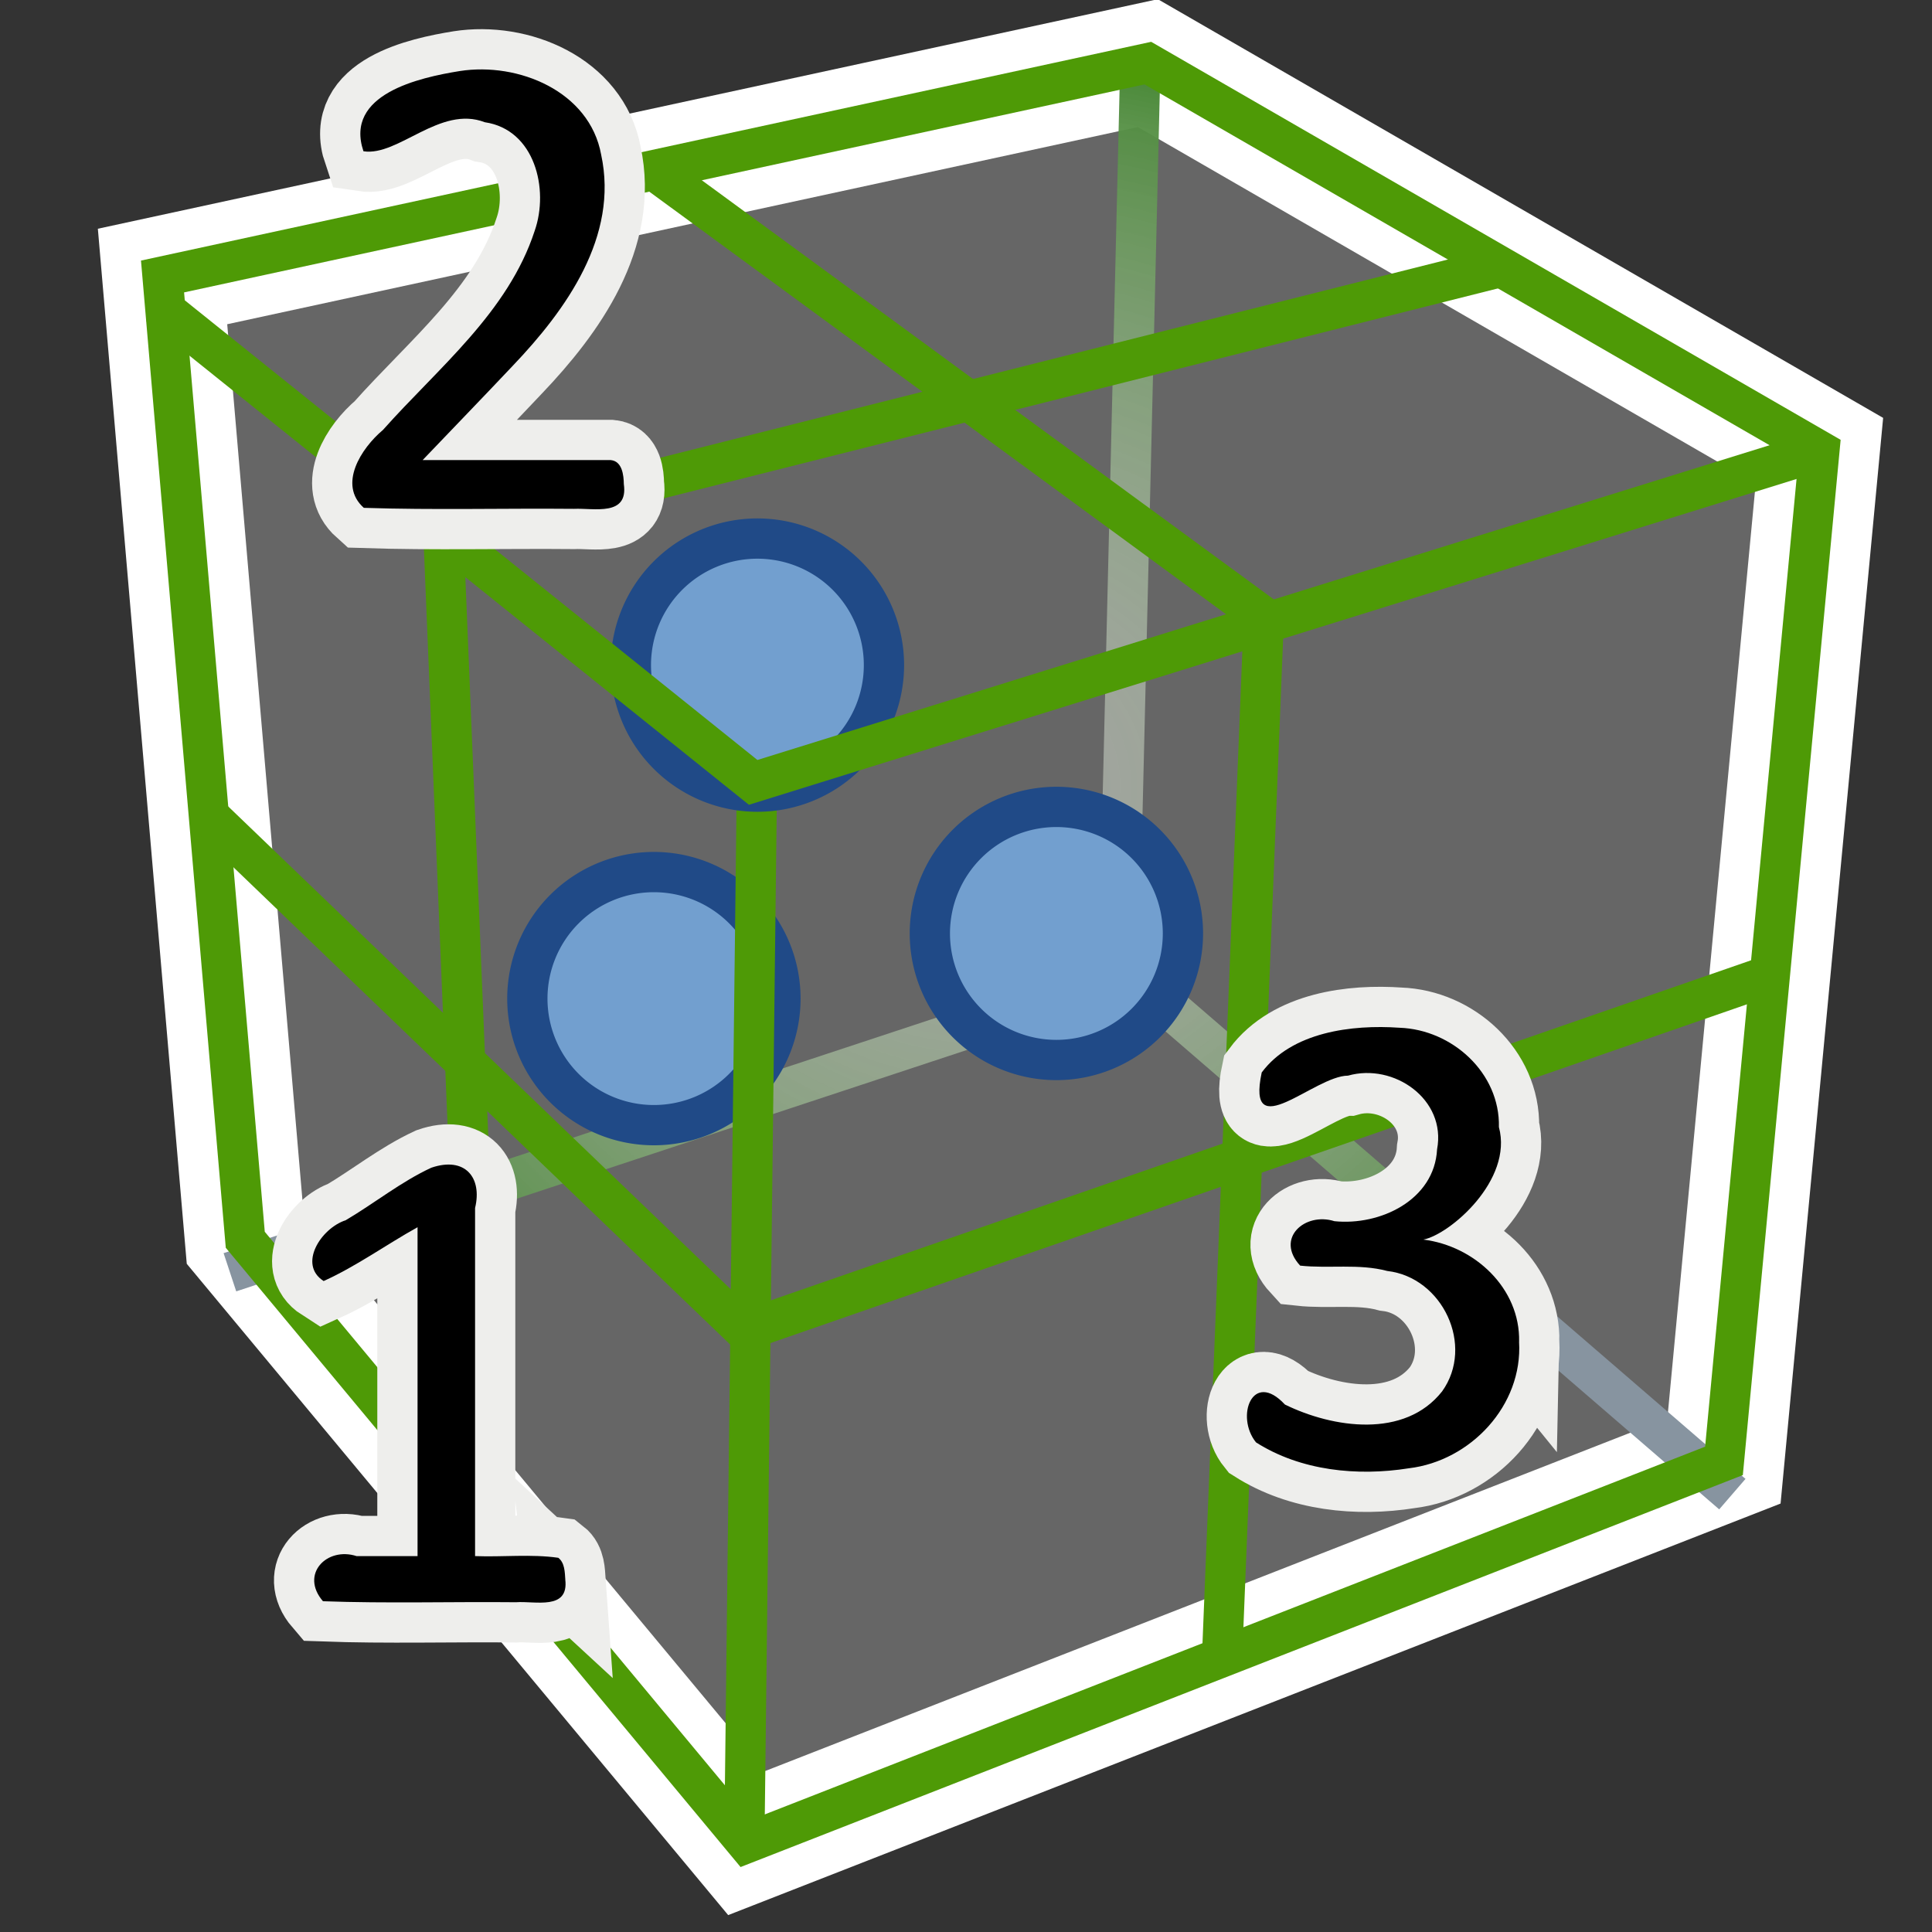 <?xml version="1.0" encoding="UTF-8" standalone="no"?>
<!-- Created with Inkscape (http://www.inkscape.org/) -->

<svg
   xmlns:i="http://ns.adobe.com/AdobeIllustrator/10.0/"
   xmlns:a="http://ns.adobe.com/AdobeSVGViewerExtensions/3.0/"
   xmlns:dc="http://purl.org/dc/elements/1.1/"
   xmlns:cc="http://creativecommons.org/ns#"
   xmlns:rdf="http://www.w3.org/1999/02/22-rdf-syntax-ns#"
   xmlns:svg="http://www.w3.org/2000/svg"
   xmlns="http://www.w3.org/2000/svg"
   xmlns:xlink="http://www.w3.org/1999/xlink"
   xmlns:sodipodi="http://sodipodi.sourceforge.net/DTD/sodipodi-0.dtd"
   xmlns:inkscape="http://www.inkscape.org/namespaces/inkscape"
   width="48px"
   height="48px"
   id="svg20966"
   sodipodi:version="0.32"
   inkscape:version="0.48+devel r10855"
   sodipodi:docname="addfield.svg"
   inkscape:output_extension="org.inkscape.output.svg.inkscape"
   version="1.1">
  <rect width="100%" height="100%" fill="#333333" stroke="none"/>
  <defs
     id="defs20968">
    <linearGradient
       id="linearGradient2808">
      <stop
         style="stop-color:white;stop-opacity:1;"
         offset="0"
         id="stop2810" />
      <stop
         style="stop-color:#eeeeec;stop-opacity:0;"
         offset="1"
         id="stop2812" />
    </linearGradient>
    <radialGradient
       id="radialGradient21914"
       cx="114.888"
       cy="165.633"
       r="36.407"
       fx="114.888"
       fy="165.633"
       gradientUnits="userSpaceOnUse">
      <stop
         offset="0"
         style="stop-color:#efeeec;stop-opacity:0.433;"
         id="stop21916" />
      <stop
         offset="1"
         style="stop-color:#498837;stop-opacity:1;"
         id="stop21918" />
      <a:midPointStop
         offset="0"
         style="stop-color:#EFEEEC" />
      <a:midPointStop
         offset="0.5"
         style="stop-color:#EFEEEC" />
      <a:midPointStop
         offset="1"
         style="stop-color:#8794A0" />
    </radialGradient>
    <radialGradient
       gradientUnits="userSpaceOnUse"
       fy="171.99"
       fx="114.328"
       r="55.614"
       cy="171.99"
       cx="114.328"
       id="XMLID_353_">
      <stop
         id="stop14077"
         style="stop-color:#FFFFFF"
         offset="0.006" />
      <stop
         id="stop14079"
         style="stop-color:#EFEEEC"
         offset="1" />
      <a:midPointStop
         style="stop-color:#FFFFFF"
         offset="0.006" />
      <a:midPointStop
         style="stop-color:#FFFFFF"
         offset="0.5" />
      <a:midPointStop
         style="stop-color:#EFEEEC"
         offset="1" />
    </radialGradient>
    <radialGradient
       gradientUnits="userSpaceOnUse"
       fy="201.173"
       fx="118.36"
       r="25.109"
       cy="201.173"
       cx="118.36"
       id="XMLID_352_">
      <stop
         id="stop14068"
         style="stop-color:#BABDB6"
         offset="0" />
      <stop
         id="stop14070"
         style="stop-color:#545652"
         offset="0.826" />
      <stop
         id="stop14072"
         style="stop-color:#2D3335"
         offset="1" />
      <a:midPointStop
         style="stop-color:#BABDB6"
         offset="0" />
      <a:midPointStop
         style="stop-color:#BABDB6"
         offset="0.5" />
      <a:midPointStop
         style="stop-color:#545652"
         offset="0.826" />
      <a:midPointStop
         style="stop-color:#545652"
         offset="0.5" />
      <a:midPointStop
         style="stop-color:#2D3335"
         offset="1" />
    </radialGradient>
    <radialGradient
       gradientUnits="userSpaceOnUse"
       fy="171.986"
       fx="114.324"
       r="55.631"
       cy="171.986"
       cx="114.324"
       id="XMLID_349_">
      <stop
         id="stop14041"
         style="stop-color:#FFFFFF"
         offset="0" />
      <stop
         id="stop14043"
         style="stop-color:#EFEEEC"
         offset="1" />
      <a:midPointStop
         style="stop-color:#FFFFFF"
         offset="0" />
      <a:midPointStop
         style="stop-color:#FFFFFF"
         offset="0.5" />
      <a:midPointStop
         style="stop-color:#EFEEEC"
         offset="1" />
    </radialGradient>
    <radialGradient
       gradientUnits="userSpaceOnUse"
       fy="165.035"
       fx="105.153"
       r="24.157"
       cy="165.035"
       cx="105.153"
       id="XMLID_348_">
      <stop
         id="stop14034"
         style="stop-color:#FFFFFF"
         offset="0" />
      <stop
         id="stop14036"
         style="stop-color:#545652"
         offset="1" />
      <a:midPointStop
         style="stop-color:#FFFFFF"
         offset="0" />
      <a:midPointStop
         style="stop-color:#FFFFFF"
         offset="0.5" />
      <a:midPointStop
         style="stop-color:#545652"
         offset="1" />
    </radialGradient>
    <radialGradient
       inkscape:collect="always"
       xlink:href="#radialGradient21914"
       id="radialGradient7272"
       gradientUnits="userSpaceOnUse"
       gradientTransform="matrix(1,0,0,0.944,0,1.083)"
       cx="25.091"
       cy="19.413"
       fx="25.091"
       fy="19.413"
       r="17.565" />
    <radialGradient
       inkscape:collect="always"
       xlink:href="#radialGradient21914"
       id="radialGradient7274"
       gradientUnits="userSpaceOnUse"
       gradientTransform="matrix(1,0,0,0.944,0,1.083)"
       cx="25.091"
       cy="19.413"
       fx="25.091"
       fy="19.413"
       r="17.565" />
    <radialGradient
       inkscape:collect="always"
       xlink:href="#radialGradient21914"
       id="radialGradient7276"
       gradientUnits="userSpaceOnUse"
       gradientTransform="matrix(1,0,0,0.944,0,1.083)"
       cx="25.091"
       cy="19.413"
       fx="25.091"
       fy="19.413"
       r="17.565" />
    <radialGradient
       inkscape:collect="always"
       xlink:href="#radialGradient21914"
       id="radialGradient7278"
       gradientUnits="userSpaceOnUse"
       gradientTransform="matrix(1,0,0,0.944,0,1.083)"
       cx="25.091"
       cy="19.413"
       fx="25.091"
       fy="19.413"
       r="17.565" />
    <radialGradient
       inkscape:collect="always"
       xlink:href="#radialGradient21914"
       id="radialGradient7280"
       gradientUnits="userSpaceOnUse"
       gradientTransform="matrix(1,0,0,0.944,0,1.083)"
       cx="25.091"
       cy="19.413"
       fx="25.091"
       fy="19.413"
       r="17.565" />
  </defs>
  <sodipodi:namedview
     id="base"
     pagecolor="#ffffff"
     bordercolor="#666666"
     borderopacity="1.0"
     inkscape:pageopacity="0.0"
     inkscape:pageshadow="2"
     inkscape:zoom="10.5"
     inkscape:cx="-5.5238095"
     inkscape:cy="28.6676"
     inkscape:current-layer="layer1"
     showgrid="true"
     inkscape:grid-bbox="false"
     inkscape:document-units="px"
     inkscape:window-width="2560"
     inkscape:window-height="1538"
     inkscape:window-x="-8"
     inkscape:window-y="-8"
     inkscape:window-maximized="1" />
  <g
     id="layer1"
     inkscape:label="Layer 1"
     inkscape:groupmode="layer">
    <polygon
       transform="matrix(1.142,0,0,1.142,-116.774,-180.026)"
       style="fill:#ffffff;fill-opacity:0.251;stroke:#ffffff;stroke-width:2.626;stroke-miterlimit:4;stroke-opacity:1;stroke-dasharray:none"
       id="polygon7282"
       points="139.76,189.423 118.5,197.737 107.59,184.613 105.79,163.656 105.79,163.656 127.226,159.014 141.836,167.448 "
       i:knockout="Off" />
    <g
       id="g21879"
       style="stroke:url(#radialGradient7280);stroke-width:0.916;stroke-miterlimit:4;stroke-opacity:1;stroke-dasharray:none"
       transform="matrix(1.092,0,0,1.092,-3.024,-1.671)">
      <g
         id="g7259"
         style="stroke:url(#radialGradient7278);stroke-width:0.916">
        <path
           sodipodi:nodetypes="cc"
           style="fill:none;stroke:url(#radialGradient7272);stroke-width:0.916;stroke-linecap:butt;stroke-linejoin:miter;stroke-miterlimit:4;stroke-opacity:1;stroke-dasharray:none"
           d="M 28.369,23.747 8,30.476"
           id="path21873"
           inkscape:connector-curvature="0" />
        <path
           style="fill:none;stroke:url(#radialGradient7274);stroke-width:0.916;stroke-linecap:butt;stroke-linejoin:miter;stroke-miterlimit:4;stroke-opacity:1;stroke-dasharray:none"
           d="M 28.16,23.418 42.183,35.524"
           id="path21875"
           sodipodi:nodetypes="cc"
           inkscape:connector-curvature="0" />
        <path
           style="fill:none;stroke:url(#radialGradient7276);stroke-width:0.916;stroke-linecap:butt;stroke-linejoin:miter;stroke-miterlimit:4;stroke-opacity:1;stroke-dasharray:none"
           d="M 28.706,3.302 28.213,23.9"
           id="path21877"
           sodipodi:nodetypes="cc"
           inkscape:connector-curvature="0" />
      </g>
    </g>
    <path
       sodipodi:type="arc"
       style="color:#000000;fill:#729fcf;fill-opacity:1;fill-rule:nonzero;stroke:#204a87;stroke-width:1.273;stroke-linecap:butt;stroke-linejoin:bevel;stroke-miterlimit:4;stroke-opacity:1;stroke-dasharray:none;stroke-dashoffset:0.7;marker:none;visibility:visible;display:inline;overflow:visible;enable-background:accumulate"
       id="path2674"
       sodipodi:cx="25.047619"
       sodipodi:cy="16.666666"
       sodipodi:rx="4"
       sodipodi:ry="4"
       d="m 29.048,16.667 a 4,4 0 1 1 -8,0 4,4 0 1 1 8,0 z"
       transform="matrix(0.786,0,0,0.786,6.558,10.091)" />
    <polygon
       i:knockout="Off"
       points="139.76,189.423 118.5,197.737 107.59,184.613 105.79,163.656 105.79,163.656 127.226,159.014 141.836,167.448 "
       id="polygon14083"
       style="fill:none;stroke:#4e9a06;stroke-width:0.875;stroke-miterlimit:4;stroke-opacity:1;stroke-dasharray:none"
       transform="matrix(1.142,0,0,1.142,-116.774,-180.026)" />
    <path
       transform="matrix(0.786,0,0,0.786,-3.442,11.71)"
       d="m 29.048,16.667 a 4,4 0 1 1 -8,0 4,4 0 1 1 8,0 z"
       sodipodi:ry="4"
       sodipodi:rx="4"
       sodipodi:cy="16.666666"
       sodipodi:cx="25.047619"
       id="path2676"
       style="color:#000000;fill:#729fcf;fill-opacity:1;fill-rule:nonzero;stroke:#204a87;stroke-width:1.273;stroke-linecap:butt;stroke-linejoin:bevel;stroke-miterlimit:4;stroke-opacity:1;stroke-dasharray:none;stroke-dashoffset:0.7;marker:none;visibility:visible;display:inline;overflow:visible;enable-background:accumulate"
       sodipodi:type="arc" />
    <path
       style="fill:none;stroke:#4e9a06;stroke-width:1;stroke-linecap:butt;stroke-linejoin:miter;stroke-miterlimit:4;stroke-opacity:1;stroke-dasharray:none;stroke-dashoffset:0;marker:none;visibility:visible;display:inline;overflow:visible;enable-background:accumulate"
       d="M 18.81,19.055 18.498,45.363"
       id="path4260"
       inkscape:connector-curvature="0" />
    <path
       sodipodi:type="arc"
       style="color:#000000;fill:#729fcf;fill-opacity:1;fill-rule:nonzero;stroke:#204a87;stroke-width:1.273;stroke-linecap:butt;stroke-linejoin:bevel;stroke-miterlimit:4;stroke-opacity:1;stroke-dasharray:none;stroke-dashoffset:0.7;marker:none;visibility:visible;display:inline;overflow:visible;enable-background:accumulate"
       id="path2678"
       sodipodi:cx="25.047619"
       sodipodi:cy="16.666666"
       sodipodi:rx="4"
       sodipodi:ry="4"
       d="m 29.048,16.667 a 4,4 0 1 1 -8,0 4,4 0 1 1 8,0 z"
       transform="matrix(0.786,0,0,0.786,-0.87,3.424)" />
    <path
       id="path4254"
       style="fill:none;stroke:#4e9a06;stroke-width:1;stroke-linecap:butt;stroke-linejoin:miter;stroke-miterlimit:4;stroke-opacity:1;stroke-dasharray:none;stroke-dashoffset:0;marker:none;visibility:visible;display:inline;overflow:visible;enable-background:accumulate"
       d="M 45.128,11.223 18.712,19.438 3.944,7.583"
       sodipodi:nodetypes="ccc"
       inkscape:connector-curvature="0" />
    <path
       id="path4265"
       style="fill:none;stroke:#4e9a06;stroke-width:1;stroke-linecap:butt;stroke-linejoin:miter;stroke-miterlimit:4;stroke-opacity:1;stroke-dasharray:none;stroke-dashoffset:0;marker:none;visibility:visible;display:inline;overflow:visible;enable-background:accumulate"
       d="M 43.984,24.221 18.504,33.06 5.192,20.27"
       sodipodi:nodetypes="ccc"
       inkscape:connector-curvature="0" />
    <path
       id="path4267"
       style="fill:none;stroke:#4e9a06;stroke-width:1;stroke-linecap:butt;stroke-linejoin:miter;stroke-miterlimit:4;stroke-opacity:1;stroke-dasharray:none;stroke-dashoffset:0;marker:none;visibility:visible;display:inline;overflow:visible;enable-background:accumulate"
       d="M 30.36,41.223 31.4,15.33 16.216,4.204"
       sodipodi:nodetypes="ccc"
       inkscape:connector-curvature="0" />
    <path
       id="path4269"
       style="fill:none;stroke:#4e9a06;stroke-width:1;stroke-linecap:butt;stroke-linejoin:miter;stroke-miterlimit:4;stroke-opacity:1;stroke-dasharray:none;stroke-dashoffset:0;marker:none;visibility:visible;display:inline;overflow:visible;enable-background:accumulate"
       d="M 12.056,38.571 11.016,13.243 37.224,6.648"
       sodipodi:nodetypes="ccc"
       inkscape:connector-curvature="0" />
    <g
       id="g3235">
      <path
         style="font-size:12px;font-style:normal;font-variant:normal;font-weight:normal;font-stretch:normal;text-align:start;line-height:100%;letter-spacing:0px;word-spacing:0px;writing-mode:lr-tb;text-anchor:start;fill:#000000;fill-opacity:1;stroke:#eeeeec;font-family:Calibri;-inkscape-font-specification:Calibri;stroke-width:2;stroke-miterlimit:4;stroke-dasharray:none"
         d="m 14.044,39.242 c 0.093,0.775 -0.749,0.529 -1.224,0.565 -1.598,-0.016 -3.203,0.033 -4.796,-0.025 -0.579,-0.673 0.099,-1.36 0.835,-1.121 0.505,0 1.01,0 1.515,0 0,-2.724 0,-5.447 0,-8.171 -0.783,0.435 -1.519,0.97 -2.333,1.337 -0.643,-0.411 -0.068,-1.31 0.548,-1.511 0.715,-0.422 1.377,-0.957 2.126,-1.304 0.839,-0.287 1.271,0.245 1.088,1 0,2.883 0,5.766 0,8.649 0.687,0.027 1.392,-0.055 2.068,0.042 0.162,0.126 0.161,0.359 0.174,0.54 z"
         id="path2721"
         inkscape:connector-curvature="0" />
      <path
         style="font-size:12px;font-style:normal;font-variant:normal;font-weight:normal;font-stretch:normal;text-align:start;line-height:100%;letter-spacing:0px;word-spacing:0px;writing-mode:lr-tb;text-anchor:start;fill:#000000;fill-opacity:1;stroke:#eeeeec;font-family:Calibri;-inkscape-font-specification:Calibri;stroke-width:2;stroke-miterlimit:4;stroke-dasharray:none"
         d="m 15.499,12.028 c 0.115,0.81 -0.74,0.591 -1.24,0.614 -1.74,-0.016 -3.483,0.032 -5.22,-0.025 -0.647,-0.577 -0.067,-1.48 0.475,-1.935 C 10.889,9.136 12.621,7.764 13.284,5.735 13.646,4.7 13.288,3.219 12.045,3.037 10.934,2.607 9.895,3.892 9.03,3.758 8.551,2.341 10.411,1.928 11.424,1.765 c 1.451,-0.226 3.223,0.501 3.511,2.075 0.441,2.033 -0.868,3.855 -2.192,5.244 -0.742,0.787 -1.496,1.564 -2.243,2.347 1.558,0 3.117,0 4.675,0 0.286,0.028 0.321,0.379 0.324,0.598 z"
         id="path2723"
         inkscape:connector-curvature="0" />
      <path
         style="font-size:12px;font-style:normal;font-variant:normal;font-weight:normal;font-stretch:normal;text-align:start;line-height:100%;letter-spacing:0px;word-spacing:0px;writing-mode:lr-tb;text-anchor:start;fill:#000000;fill-opacity:1;stroke:#eeeeec;font-family:Calibri;-inkscape-font-specification:Calibri;stroke-width:2;stroke-miterlimit:4;stroke-dasharray:none"
         d="m 37.741,33.336 c 0.095,1.578 -1.201,2.96 -2.739,3.143 -1.28,0.203 -2.686,0.063 -3.796,-0.643 -0.521,-0.642 -0.085,-1.806 0.717,-0.941 1.192,0.585 2.977,0.853 3.906,-0.327 0.812,-1.133 0.014,-2.832 -1.362,-2.991 -0.709,-0.188 -1.448,-0.055 -2.165,-0.133 -0.63,-0.683 0.123,-1.335 0.851,-1.104 1.132,0.117 2.485,-0.522 2.551,-1.786 0.235,-1.241 -1.075,-2.153 -2.213,-1.83 -0.835,0.002 -2.537,1.763 -2.144,-0.079 0.75,-1.006 2.239,-1.194 3.425,-1.111 1.305,0.046 2.499,1.121 2.468,2.468 0.356,1.318 -1.219,2.669 -1.877,2.795 1.27,0.157 2.409,1.207 2.379,2.54 z"
         id="path2725"
         inkscape:connector-curvature="0" />
    </g>
    <path
       style="font-size:12px;font-style:normal;font-variant:normal;font-weight:normal;font-stretch:normal;text-align:start;line-height:100%;letter-spacing:0px;word-spacing:0px;writing-mode:lr-tb;text-anchor:start;fill:#000000;fill-opacity:1;stroke:none;font-family:Calibri;-inkscape-font-specification:Calibri"
       d="m 14.044,39.242 c 0.093,0.775 -0.749,0.529 -1.224,0.565 -1.598,-0.016 -3.203,0.033 -4.796,-0.025 -0.579,-0.673 0.099,-1.36 0.835,-1.121 0.505,0 1.01,0 1.515,0 0,-2.724 0,-5.447 0,-8.171 -0.783,0.435 -1.519,0.97 -2.333,1.337 -0.643,-0.411 -0.068,-1.31 0.548,-1.511 0.715,-0.422 1.377,-0.957 2.126,-1.304 0.839,-0.287 1.271,0.245 1.088,1 0,2.883 0,5.766 0,8.649 0.687,0.027 1.392,-0.055 2.068,0.042 0.162,0.126 0.161,0.359 0.174,0.54 z"
       id="path2709"
       inkscape:connector-curvature="0" />
    <path
       style="font-size:12px;font-style:normal;font-variant:normal;font-weight:normal;font-stretch:normal;text-align:start;line-height:100%;letter-spacing:0px;word-spacing:0px;writing-mode:lr-tb;text-anchor:start;fill:#000000;fill-opacity:1;stroke:none;font-family:Calibri;-inkscape-font-specification:Calibri"
       d="m 15.499,12.028 c 0.115,0.81 -0.74,0.591 -1.24,0.614 -1.74,-0.016 -3.483,0.032 -5.22,-0.025 -0.647,-0.577 -0.067,-1.48 0.475,-1.935 C 10.889,9.136 12.621,7.764 13.284,5.735 13.646,4.7 13.288,3.219 12.045,3.037 10.934,2.607 9.895,3.892 9.03,3.758 8.551,2.341 10.411,1.928 11.424,1.765 c 1.451,-0.226 3.223,0.501 3.511,2.075 0.441,2.033 -0.868,3.855 -2.192,5.244 -0.742,0.787 -1.496,1.564 -2.243,2.347 1.558,0 3.117,0 4.675,0 0.286,0.028 0.321,0.379 0.324,0.598 z"
       id="path2711"
       inkscape:connector-curvature="0" />
    <path
       style="font-size:12px;font-style:normal;font-variant:normal;font-weight:normal;font-stretch:normal;text-align:start;line-height:100%;letter-spacing:0px;word-spacing:0px;writing-mode:lr-tb;text-anchor:start;fill:#000000;fill-opacity:1;stroke:none;font-family:Calibri;-inkscape-font-specification:Calibri"
       d="m 37.741,33.336 c 0.095,1.578 -1.201,2.96 -2.739,3.143 -1.28,0.203 -2.686,0.063 -3.796,-0.643 -0.521,-0.642 -0.085,-1.806 0.717,-0.941 1.192,0.585 2.977,0.853 3.906,-0.327 0.812,-1.133 0.014,-2.832 -1.362,-2.991 -0.709,-0.188 -1.448,-0.055 -2.165,-0.133 -0.63,-0.683 0.123,-1.335 0.851,-1.104 1.132,0.117 2.485,-0.522 2.551,-1.786 0.235,-1.241 -1.075,-2.153 -2.213,-1.83 -0.835,0.002 -2.537,1.763 -2.144,-0.079 0.75,-1.006 2.239,-1.194 3.425,-1.111 1.305,0.046 2.499,1.121 2.468,2.468 0.356,1.318 -1.219,2.669 -1.877,2.795 1.27,0.157 2.409,1.207 2.379,2.54 z"
       id="path2713"
       inkscape:connector-curvature="0" />
  </g>
</svg>
